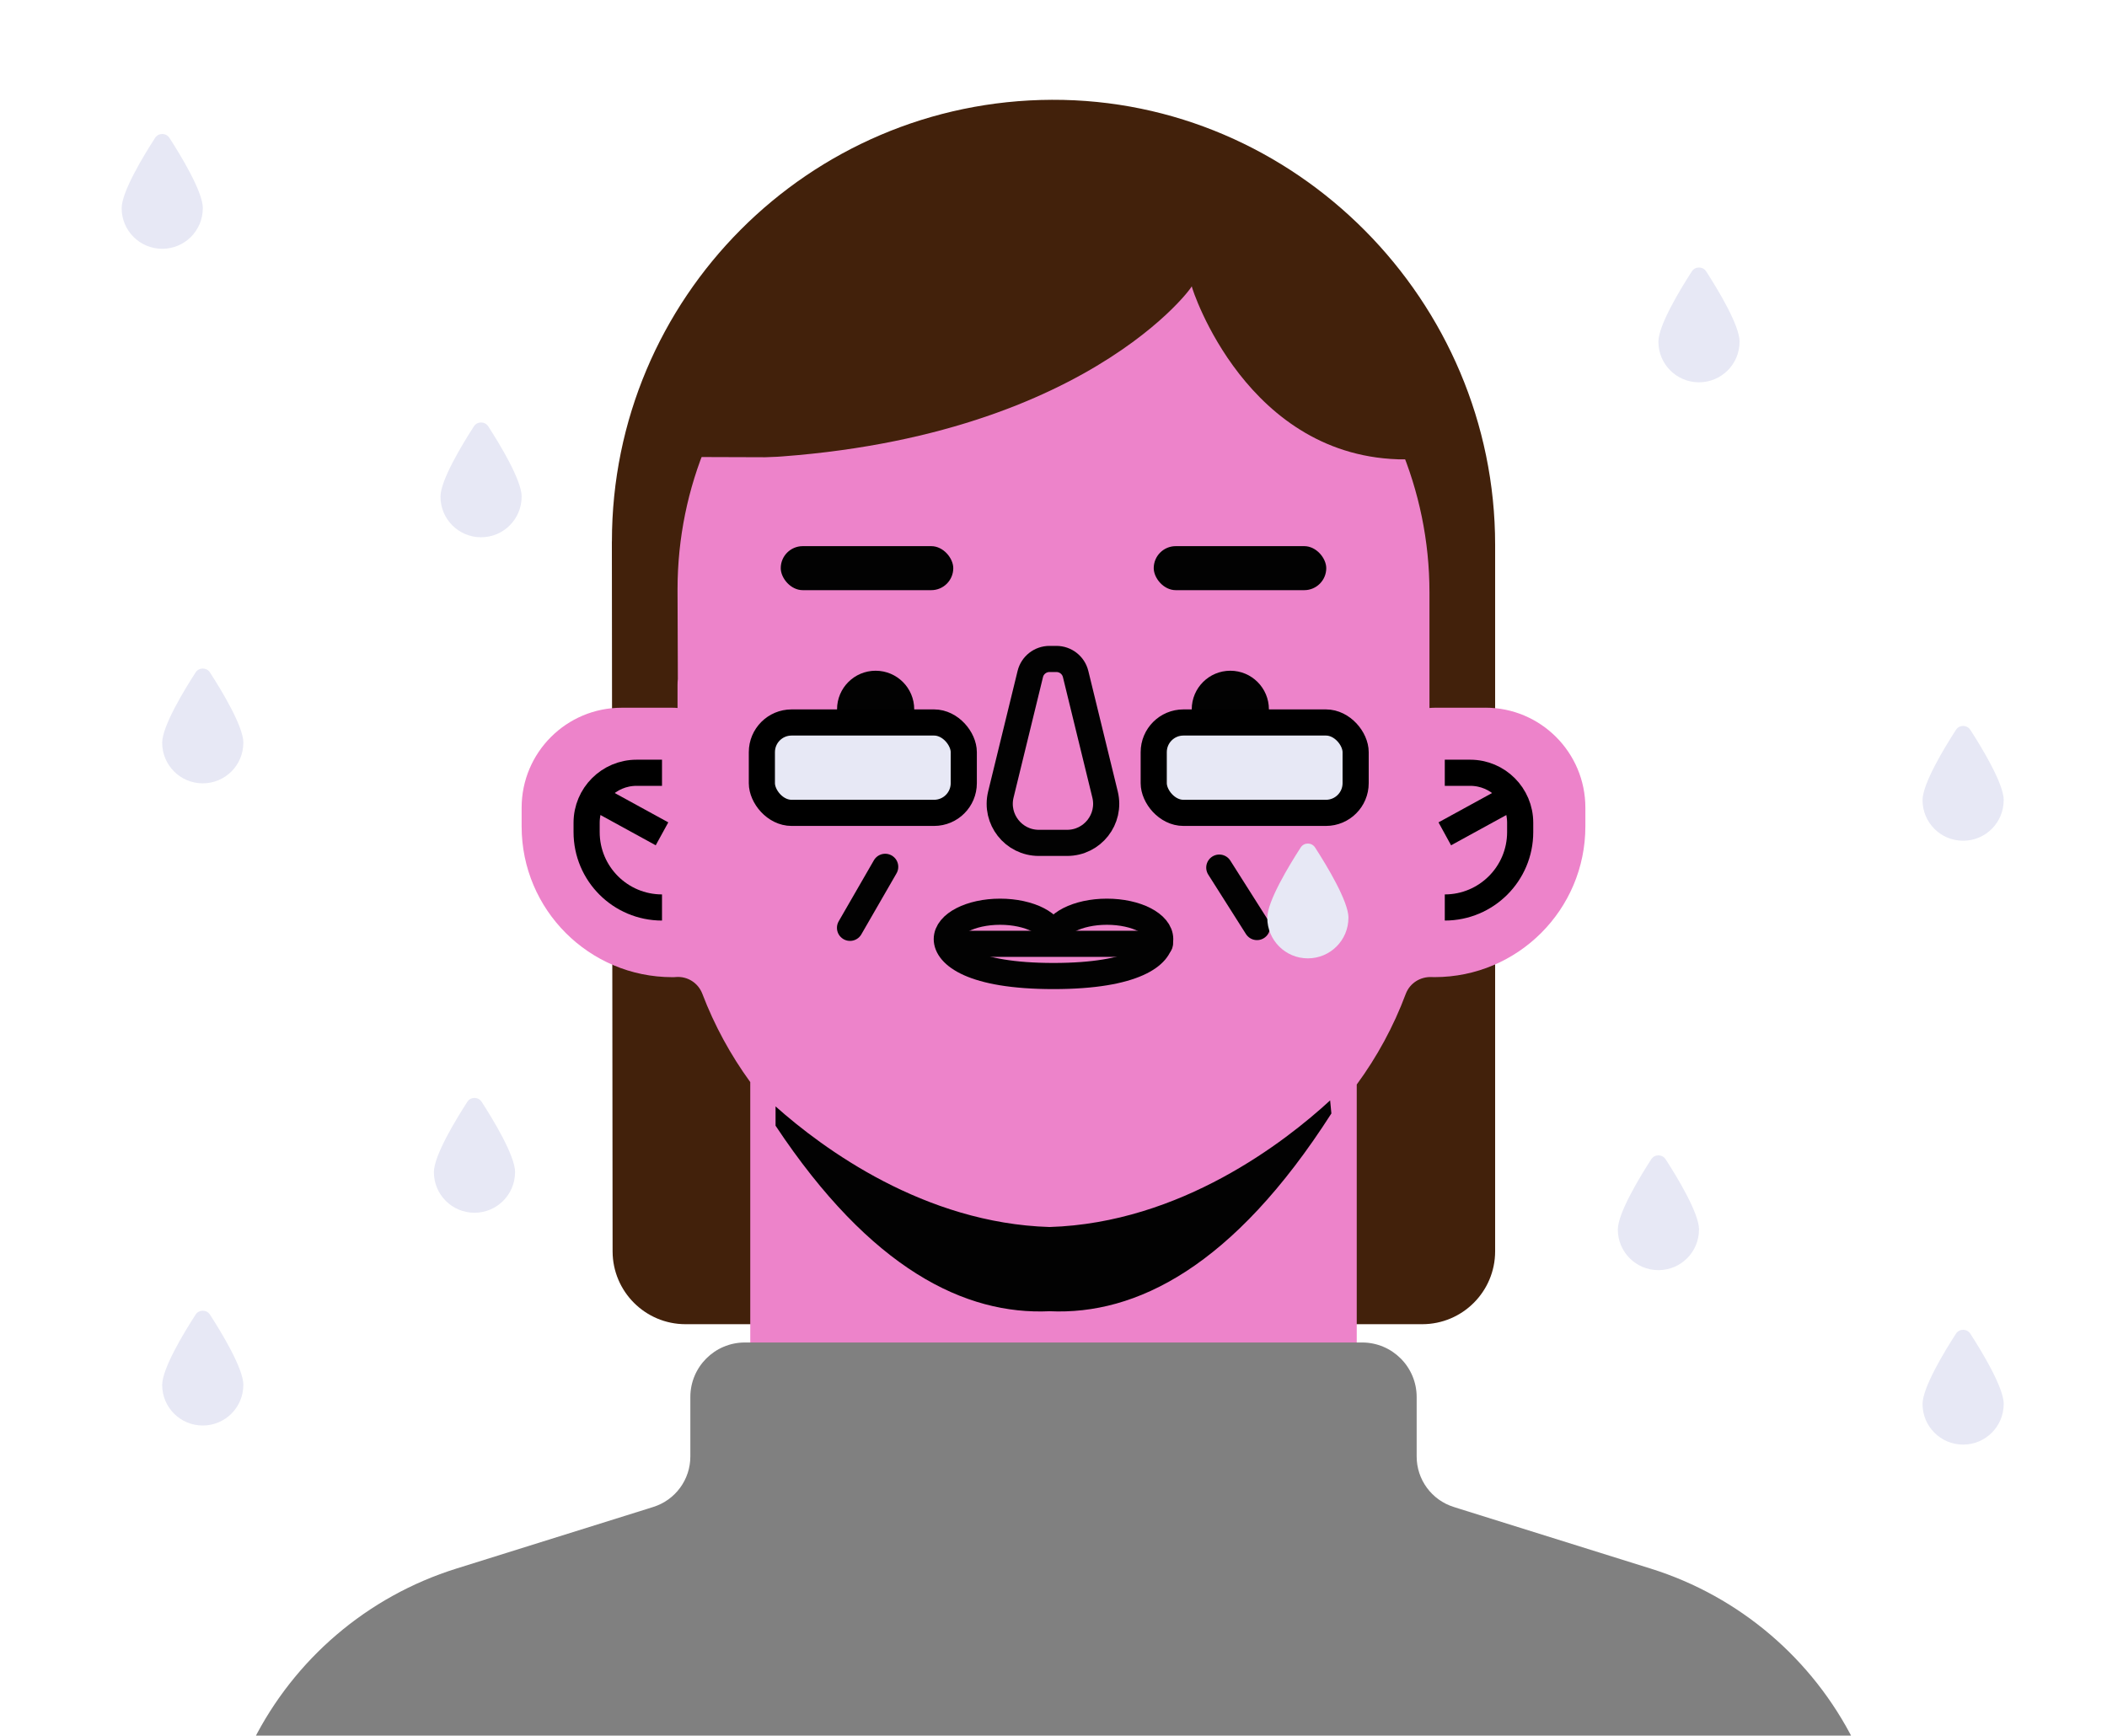 <?xml version="1.0" encoding="UTF-8"?><svg id="Layer_1" xmlns="http://www.w3.org/2000/svg" viewBox="0 0 403 332"><defs><style>.cls-1{fill:gray;}.cls-2,.cls-3,.cls-4{fill:#ed83ca;}.cls-3,.cls-5,.cls-6,.cls-7,.cls-4{stroke-width:5px;}.cls-3,.cls-5,.cls-7{stroke:#000;stroke-miterlimit:10;}.cls-8,.cls-5{fill:#e7e8f5;}.cls-9{fill:#020202;}.cls-6,.cls-7{fill:none;}.cls-6,.cls-4{stroke:#020202;stroke-linecap:round;stroke-linejoin:round;}.cls-10{fill:#42210b;}</style></defs><path class="cls-10" d="M117.04,103.55c0-46.54,37.65-84.29,84.15-84.46,46.63-.17,84.78,38.49,84.78,85.12v135.14c0,7.7-6.24,13.95-13.95,13.95h-140.9c-7.69,0-13.93-6.23-13.95-13.92l-.14-135.82Z"/><path class="cls-2" d="M284.1,135.38h-9.71c-.33,0-.66.02-.98.05v-22.09c0-39.7-32.48-72.61-72.18-72.47-39.59.14-71.64,32.28-71.64,71.91l.06,17.09c-.04.38-.06.76-.06,1.15v4.41c-.32-.04-.65-.05-.98-.05h-9.71c-10.57,0-19.13,8.57-19.13,19.13v3.57c0,15.93,12.91,28.84,28.84,28.84.23,0,.46,0,.68-.03,2.21-.17,4.25,1.13,5.04,3.2,2.31,6.05,5.41,11.73,9.17,16.9v71.13h116v-70.67c3.87-5.27,7.04-11.09,9.37-17.32.78-2.08,2.81-3.35,5.03-3.23.16,0,.32.01.49.01,7.96,0,15.17-3.23,20.39-8.45,5.22-5.22,8.45-12.43,8.45-20.39v-3.57c0-10.56-8.56-19.13-19.13-19.13Z"/><circle class="cls-9" cx="167.48" cy="135.68" r="7.38"/><circle class="cls-9" cx="235.32" cy="135.68" r="7.38"/><path class="cls-3" d="M126.62,147.82h-4.86c-5.28,0-9.56,4.28-9.56,9.56v1.79c0,7.96,6.46,14.42,14.42,14.42h0"/><line class="cls-7" x1="126.62" y1="159.5" x2="113.13" y2="152.11"/><path class="cls-3" d="M276.34,147.82h4.86c5.28,0,9.56,4.28,9.56,9.56v1.79c0,7.96-6.46,14.42-14.42,14.42h0"/><line class="cls-7" x1="276.34" y1="159.5" x2="289.83" y2="152.11"/><path class="cls-1" d="M354.58,333.03H48.42c7.85-15.58,21.75-27.64,38.89-32.99l36.31-11.36,1.33-.42c4.22-1.32,7.09-5.23,7.09-9.65v-11.38c0-5.76,4.67-10.43,10.42-10.43h118.07c5.76,0,10.43,4.67,10.43,10.43v11.38c0,4.42,2.87,8.33,7.09,9.65l1.29.41,36.35,11.37c17.13,5.35,31.04,17.41,38.89,32.99Z"/><path class="cls-10" d="M130.35,87.41c0-33.11,37.75-59.96,70.83-60.08,33.17-.12,72.64,27.38,72.64,60.55l-143.47-.47Z"/><path class="cls-2" d="M268.77,87.88h-134.75c69.81,0,93.88-32.61,93.92-33.12.04.51,10.55,33.12,40.82,33.12Z"/><rect class="cls-9" x="149.33" y="104.47" width="33" height="8.42" rx="4.21" ry="4.21"/><rect class="cls-9" x="220.67" y="104.47" width="33" height="8.42" rx="4.21" ry="4.21"/><path class="cls-4" d="M201.49,179.64c0-2.9-4.57-5.24-10.2-5.24s-10.2,2.35-10.2,5.24,4.64,7.06,20.41,7.06,20.41-4.16,20.41-7.06-4.57-5.24-10.2-5.24-10.2,2.35-10.2,5.24"/><line class="cls-6" x1="181.43" y1="180.54" x2="221.85" y2="180.54"/><path class="cls-9" d="M254.65,212.99c-18.76,29.32-37.37,38.6-53.9,37.83-16.1.75-34.17-8-52.41-35.49v-3.69c9.14,8.13,28.45,22.34,52.4,23.07,25.14-.77,45.15-16.38,53.67-24.22l.24,2.5Z"/><path class="cls-4" d="M205.73,128.93c-.41-1.69-1.93-2.88-3.67-2.88h-1.33c-1.74,0-3.26,1.19-3.67,2.88l-5.63,23.05c-1.15,4.71,2.42,9.25,7.26,9.25h5.41c4.85,0,8.41-4.54,7.26-9.25l-5.63-23.05Z"/><rect class="cls-5" x="145.72" y="138.2" width="38.62" height="17.29" rx="5.68" ry="5.68"/><rect class="cls-5" x="220.67" y="138.2" width="38.62" height="17.29" rx="5.68" ry="5.68"/><line class="cls-4" x1="233.21" y1="165.96" x2="240.42" y2="177.33"/><line class="cls-4" x1="169.31" y1="165.81" x2="162.58" y2="177.48"/><path class="cls-8" d="M257.91,175.56c0,4.29-3.47,7.76-7.76,7.76s-7.76-3.47-7.76-7.76c0-3.14,4.16-10,6.39-13.45.64-1,2.1-1,2.75,0,2.23,3.45,6.39,10.31,6.39,13.45Z"/><path class="cls-8" d="M332.72,65.37c0,4.29-3.47,7.76-7.76,7.76s-7.76-3.47-7.76-7.76c0-3.14,4.16-10,6.39-13.45.64-1,2.1-1,2.75,0,2.23,3.45,6.39,10.31,6.39,13.45Z"/><path class="cls-8" d="M383.24,153.06c0,4.29-3.47,7.76-7.76,7.76s-7.76-3.47-7.76-7.76c0-3.14,4.16-10,6.39-13.45.64-1,2.1-1,2.75,0,2.23,3.45,6.39,10.31,6.39,13.45Z"/><path class="cls-8" d="M324.96,235.2c0,4.29-3.47,7.76-7.76,7.76s-7.76-3.47-7.76-7.76c0-3.14,4.16-10,6.39-13.45.64-1,2.1-1,2.75,0,2.23,3.45,6.39,10.31,6.39,13.45Z"/><path class="cls-8" d="M383.24,268.57c0,4.29-3.47,7.76-7.76,7.76s-7.76-3.47-7.76-7.76c0-3.14,4.16-10,6.39-13.45.64-1,2.1-1,2.75,0,2.23,3.45,6.39,10.31,6.39,13.45Z"/><path class="cls-8" d="M38.79,39.83c0,4.29-3.47,7.76-7.76,7.76s-7.76-3.47-7.76-7.76c0-3.14,4.16-10,6.39-13.45.64-1,2.1-1,2.75,0,2.23,3.45,6.39,10.31,6.39,13.45Z"/><path class="cls-8" d="M99.77,95.01c0,4.29-3.47,7.76-7.76,7.76s-7.76-3.47-7.76-7.76c0-3.14,4.16-10,6.39-13.45.64-1,2.1-1,2.75,0,2.23,3.45,6.39,10.31,6.39,13.45Z"/><path class="cls-8" d="M46.54,142.08c0,4.29-3.47,7.76-7.76,7.76s-7.76-3.47-7.76-7.76c0-3.14,4.16-10,6.39-13.45.64-1,2.1-1,2.75,0,2.23,3.45,6.39,10.31,6.39,13.45Z"/><path class="cls-8" d="M98.51,224.22c0,4.29-3.47,7.76-7.76,7.76s-7.76-3.47-7.76-7.76c0-3.14,4.16-10,6.39-13.45.64-1,2.1-1,2.75,0,2.23,3.45,6.39,10.31,6.39,13.45Z"/><path class="cls-8" d="M46.54,264.92c0,4.29-3.47,7.76-7.76,7.76s-7.76-3.47-7.76-7.76c0-3.14,4.16-10,6.39-13.45.64-1,2.1-1,2.75,0,2.23,3.45,6.39,10.31,6.39,13.45Z"/></svg>